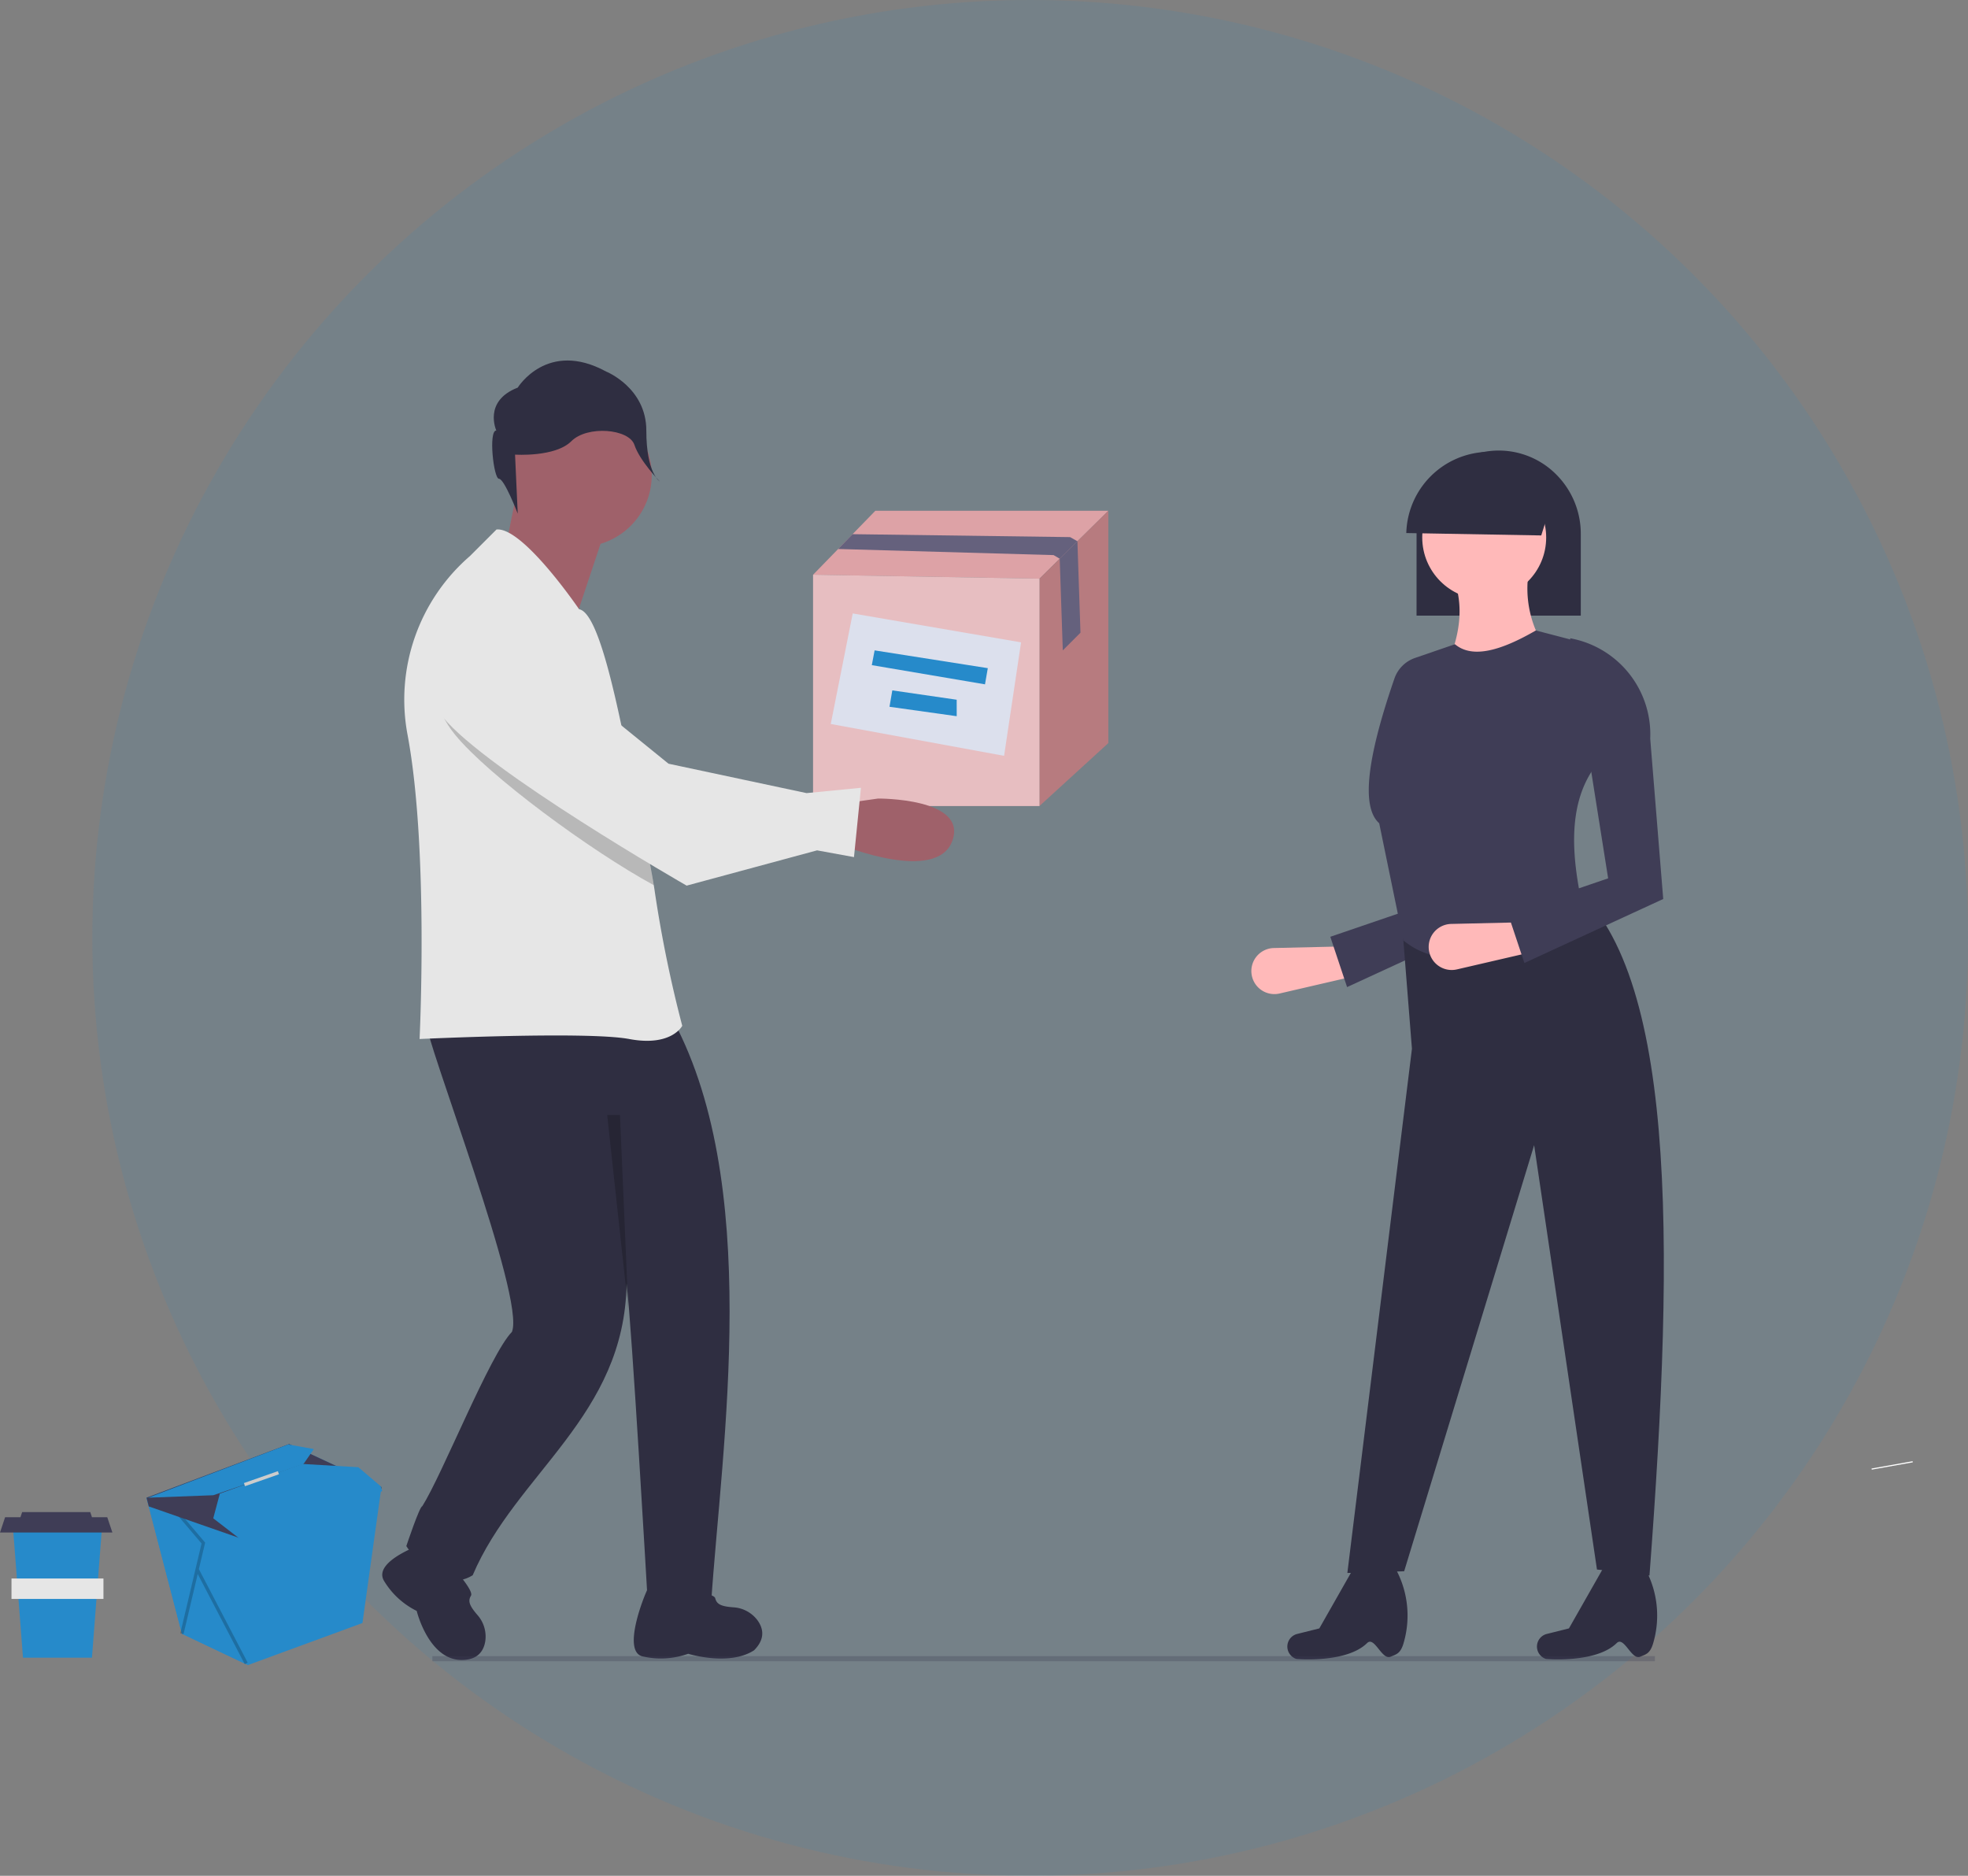 <svg xmlns="http://www.w3.org/2000/svg" width="350.442" height="334" viewBox="0 0 350.442 334">
  <rect x="0" y="0" width="350.442" height="334" fill="#808080" stroke="none"/>
  <g id="Group_12319" data-name="Group 12319" transform="translate(-208.558 -1502)">
    <circle id="Ellipse_51" data-name="Ellipse 51" cx="167" cy="167" r="167" transform="translate(225 1502)" fill="#268aca" opacity="0.116"/>
    <path id="Path_7398" data-name="Path 7398" d="M277.27,44.344l-2.835,14.175,13.23,9.923,6.143-18.428Z" transform="translate(23.956 1542.018)" fill="#9f616a"/>
    <circle id="Ellipse_122" data-name="Ellipse 122" cx="12.758" cy="12.758" r="12.758" transform="translate(299.1 1573.84)" fill="#9f616a"/>
    <path id="Path_7399" data-name="Path 7399" d="M341.152,449.883c.058,4.116,17.985,49.926,15.5,55.891-3.924,4.011-12.363,25.358-15.969,31.053-.472,0-2.835,7.088-2.835,7.088s5.67,8.978,11.813,5.2c7.724-18.166,27.068-28.3,27.409-51.975.934,7.479,3.69,55.489,3.69,55.489s-.529.224,11.372,1.365c1.848-27.865,9.4-75.27-7.505-105.053C379.426,446.575,341.152,449.883,341.152,449.883Z" transform="translate(-56.936 1233.381)" fill="#2f2e41"/>
    <path id="Path_7400" data-name="Path 7400" d="M429.3,675.852c-.552,1.062-4.514,10.868-.909,11.852a14.485,14.485,0,0,0,8.188-.455s7.278,2.274,11.732-.616c2.079-2.079,1.606-3.969.614-5.339a5.787,5.787,0,0,0-4.293-2.314c-2.26-.161-2.978-.58-3.237-1.616C441.013,675.852,429.3,675.852,429.3,675.852Z" transform="translate(-105.477 1109.22)" fill="#2f2e41"/>
    <path id="Path_7401" data-name="Path 7401" d="M336.745,657.027s-10.156,3.207-8.018,6.949a14.062,14.062,0,0,0,5.84,5.385s2.118,8.732,8,8.732c2.94,0,3.942-1.67,4.209-3.341a5.787,5.787,0,0,0-1.4-4.672c-1.484-1.712-1.7-2.516-1.146-3.431C345.03,665.312,336.745,657.027,336.745,657.027Z" transform="translate(-51.805 1119.482)" fill="#2f2e41"/>
    <path id="Path_7402" data-name="Path 7402" d="M386.534,349.167s-1.892,3.78-9.452,2.361-37.327,0-37.327,0,1.651-33.784-2.129-54.1a33.8,33.8,0,0,1,11.1-31.9l4.726-4.726c4.726-.469,14.706,14.2,14.706,14.2,3.284.55,6.35,14.51,8.966,27.72.155.755.3,1.5.446,2.247,1.205,6.159,2.884,13.014,3.889,19.168.073.437.141.869.2,1.3a224.951,224.951,0,0,0,4.867,23.731Z" transform="translate(-56.482 1335.48)" fill="#e6e6e6"/>
    <path id="Path_7403" data-name="Path 7403" d="M372.2,207.125s-2.385-5.248,3.816-7.633c0,0,5.248-8.587,15.743-2.862,0,0,7.156,2.862,7.156,10.5s2.385,9.064,2.385,9.064-3.552-3.644-4.506-6.507-8.374-3.512-11.237-.649-10.018,2.385-10.018,2.385l.477,10.5s-2.385-6.2-3.339-6.2S370.767,207.125,372.2,207.125Z" transform="translate(-75.266 1371.529)" fill="#2f2e41"/>
    <path id="Path_7404" data-name="Path 7404" d="M388.356,346.366c-11.272-6.127-29.53-19.564-35.421-26.833-7.765-9.575.705-16.853.705-16.853,9.6-6.059,21.083,14.729,21.083,14.729l9.3,7.542c.155.755.3,1.5.446,2.247C385.673,333.356,387.351,340.211,388.356,346.366Z" transform="translate(-63.376 1313.249)" opacity="0.2"/>
    <path id="Path_7407" data-name="Path 7407" d="M316.92,295.362l1.481,34.607-3.755-34.607Z" transform="translate(2.036 1405.182)" opacity="0.2"/>
    <path id="Path_7408" data-name="Path 7408" d="M750.887,429.269l-13.445,3.115a4.1,4.1,0,0,1-4.894-2.957h0a4.1,4.1,0,0,1,3.873-5.14l12.987-.3Z" transform="translate(-301.027 1246.519)" fill="#ffb9b9"/>
    <path id="Path_7409" data-name="Path 7409" d="M766.309,371.731l-2.986-8.958,17.9-6.115-4.751-41.842h0c8.555,1.555,12.626,8.282,12.244,16.969l2.316,28.552Z" transform="translate(-317.876 1306.03)" fill="#3f3d56"/>
    <path id="Path_7410" data-name="Path 7410" d="M797.079,259.3h29.247V244.76a14.92,14.92,0,0,0-4.284-10.5,14.415,14.415,0,0,0-10.341-4.351,14.646,14.646,0,0,0-14.618,14.465c0,.133,0,.26,0,.389Z" transform="translate(-336.277 1352.317)" fill="#2f2e41"/>
    <path id="Path_7411" data-name="Path 7411" d="M823.791,521.514l-9.349-1.073L803.254,444.88,780.11,520.748l-10.116.307,11.5-93.34-1.686-21.3,28.661-9.043C828.764,411.538,828.344,461.59,823.791,521.514Z" transform="translate(-321.512 1261.029)" fill="#2f2e41"/>
    <circle id="Ellipse_123" data-name="Ellipse 123" cx="11.035" cy="11.035" r="11.035" transform="translate(461.816 1586.668)" fill="#ffb9b9"/>
    <path id="Path_7412" data-name="Path 7412" d="M825.42,290.842l-18.7,4.9c3.15-6.059,4.159-11.714,2.452-16.859l13.181-2.146A19.23,19.23,0,0,0,825.42,290.842Z" transform="translate(-341.533 1326.786)" fill="#ffb9b9"/>
    <path id="Path_7413" data-name="Path 7413" d="M816.255,348.607c-10.488,6.67-22.7,14.332-31.726,6.9l-4.292-20.844c-3.411-3.038-1.9-12.413,2.713-25.775a5.911,5.911,0,0,1,3.664-3.66l7.111-2.444c3.151,2.65,8.317,1.07,14.407-2.452l7.05,1.839,3.065,22.99C813.822,331.787,814.595,340.614,816.255,348.607Z" transform="translate(-326.084 1313.928)" fill="#3f3d56"/>
    <path id="Path_7414" data-name="Path 7414" d="M820.3,419.835l-13.445,3.115a4.1,4.1,0,0,1-4.894-2.957h0a4.1,4.1,0,0,1,3.873-5.14l12.987-.3Z" transform="translate(-338.864 1251.662)" fill="#ffb9b9"/>
    <path id="Path_7415" data-name="Path 7415" d="M862.627,681.956c-1.57.717-2.885-3.725-4.21-2.423-3.7,3.641-12.592,2.825-12.592,2.825a2.316,2.316,0,0,1-1.46-3.018h0a2.316,2.316,0,0,1,1.607-1.434l3.94-.985,6.187-10.88,6.742-.853.17.279a17.384,17.384,0,0,1,1.863,14.215C864.313,681.477,863.55,681.535,862.627,681.956Z" transform="translate(-361.973 1115.034)" fill="#2f2e41"/>
    <path id="Path_7416" data-name="Path 7416" d="M764.913,681.956c-1.57.717-2.886-3.725-4.21-2.423-3.7,3.641-12.593,2.825-12.593,2.825a2.316,2.316,0,0,1-1.46-3.018h0a2.316,2.316,0,0,1,1.607-1.434l3.94-.985,6.186-10.88,6.742-.853.17.279a17.384,17.384,0,0,1,1.863,14.215C766.6,681.477,765.836,681.535,764.913,681.956Z" transform="translate(-308.707 1115.034)" fill="#2f2e41"/>
    <path id="Path_7417" data-name="Path 7417" d="M819.881,236.458,817.1,245.3l-24.029-.427a14.854,14.854,0,0,1,26.809-8.416Z" transform="translate(-334.093 1352.041)" fill="#2f2e41"/>
    <path id="Path_7418" data-name="Path 7418" d="M835.719,361.21l-2.986-8.958,17.9-6.115-6.772-42.749h0a17.393,17.393,0,0,1,14.265,17.875l2.316,28.552Z" transform="translate(-355.713 1312.26)" fill="#3f3d56"/>
    <rect id="Rectangle_2287" data-name="Rectangle 2287" width="7.423" height="0.2" transform="translate(541.825 1763.486) rotate(-10.097)" fill="#fff"/>
    <path id="Path_7438" data-name="Path 7438" d="M99.182,431.81l-.012.079-.032.229L95.8,456.035,75.4,463.523l-.32-.153-11.426-5.426-5.908-22.669-.4-1.556.123-.047,25.276-9.5L99.167,431.8Z" transform="translate(177.301 1334.962)" fill="#268aca"/>
    <path id="Path_7439" data-name="Path 7439" d="M75.077,474.75l-11.426-5.426L57.339,445.1l.123-.047L73.929,452Z" transform="translate(177.301 1323.582)" fill="#268aca"/>
    <path id="Path_7440" data-name="Path 7440" d="M81.051,476.695,72.36,460.04l1.116-4.721-5.257-6.191-.448.38,5.065,5.964-3.783,16.005.572.135,2.529-10.7,8.377,16.053Z" transform="translate(171.613 1321.36)" opacity="0.2"/>
    <path id="Path_7441" data-name="Path 7441" d="M99.182,432.1l-.044.015-25.208,8.794-16.185-5.638-.4-1.556.123-.047,25.276-9.5L99.167,431.8l0,.088Z" transform="translate(177.301 1334.962)" fill="#3f3d56"/>
    <path id="Path_7442" data-name="Path 7442" d="M88.621,445.576l-5.139-3.964,1.174-4.4,14.682-5.285,9.984.587,3.964,3.377.293.881Z" transform="translate(163.049 1330.74)" fill="#268aca"/>
    <path id="Path_7443" data-name="Path 7443" d="M57.984,433.794l11.6-.44,6.283-2.133,9.8-3.446,1.832-2.643-4.571-.818Z" transform="translate(176.949 1334.887)" fill="#268aca"/>
    <rect id="Rectangle_2290" data-name="Rectangle 2290" width="6.409" height="0.587" transform="translate(251.992 1766.077) rotate(-19.337)" fill="#ccc"/>
    <path id="Path_7444" data-name="Path 7444" d="M19.1,479.439H6.819L5,455.786H20.921Z" transform="translate(205.832 1317.731)" fill="#268aca"/>
    <rect id="Rectangle_2291" data-name="Rectangle 2291" width="16.375" height="3.639" transform="translate(210.605 1783.069)" fill="#e6e6e6"/>
    <path id="Path_7445" data-name="Path 7445" d="M19.1,451.7H16.375l-.3-.91H3.942l-.3.91H.91L0,454.425H20.014Z" transform="translate(208.558 1320.456)" fill="#3f3d56"/>
    <rect id="Rectangle_2292" data-name="Rectangle 2292" width="217.697" height="0.91" transform="translate(285.553 1796.891)" fill="#3f3d56" opacity="0.299"/>
    <g id="Group_12318" data-name="Group 12318">
      <path id="Path_7526" data-name="Path 7526" d="M396.384,405.42l-12.263,12.093-40.312-.7,11.084-11.389Z" transform="translate(9.533 1187.527)" fill="#dda2a6"/>
      <path id="Path_7527" data-name="Path 7527" d="M463.143,446.789V405.42L450.88,417.513v40.481Z" transform="translate(-57.225 1187.527)" fill="#b77b7f"/>
      <path id="Path_7528" data-name="Path 7528" d="M343.81,435.67v41.185h40.312V436.374Z" transform="translate(9.533 1168.666)" fill="#dda2a6"/>
      <path id="Path_7529" data-name="Path 7529" d="M343.81,435.67v41.185h40.312V436.374Z" transform="translate(9.533 1168.666)" fill="#fff" opacity="0.3"/>
      <path id="Path_7530" data-name="Path 7530" d="M386.059,459.127l-29.98-5.147-3.908,19.683,30.865,5.67Z" transform="translate(4.321 1157.25)" fill="#dce0ed"/>
      <path id="Path_7531" data-name="Path 7531" d="M392.238,474.616l-20.154-3.166-.5,2.628,20.154,3.419Z" transform="translate(-7.782 1146.357)" fill="#268aca"/>
      <path id="Path_7532" data-name="Path 7532" d="M391.909,492.034l-11.464-1.664-.5,2.918,11.969,1.679Z" transform="translate(-12.994 1134.56)" fill="#268aca"/>
      <path id="Path_7533" data-name="Path 7533" d="M464.157,436.117l-.546-16.287-3.151,3.11.55,16.325Z" transform="translate(-63.199 1178.542)" fill="#65617d"/>
      <path id="Path_7534" data-name="Path 7534" d="M358.228,416.49l38.738.523,1.3.734-3.151,3.11-1.088-.64-38.369-1.088Z" transform="translate(2.144 1180.625)" fill="#65617d"/>
    </g>
    <path id="Path_7405" data-name="Path 7405" d="M508.706,374.5s16.758,6.8,19.516-.844-13.23-7.516-13.23-7.516l-6.277.889Z" transform="translate(-150.077 1278.05)" fill="#9f616a"/>
    <path id="Path_7406" data-name="Path 7406" d="M348.92,295.706s-8.466,7.282-.707,16.854,43.418,30.024,43.418,30.024l23.228-6.279,6.573,1.2,1.239-12.341-9.684.945-24.582-5.234-15.675-12.719S358.52,289.651,348.92,295.706Z" transform="translate(-60.804 1317.111)" fill="#e6e6e6"/>
  </g>
</svg>
